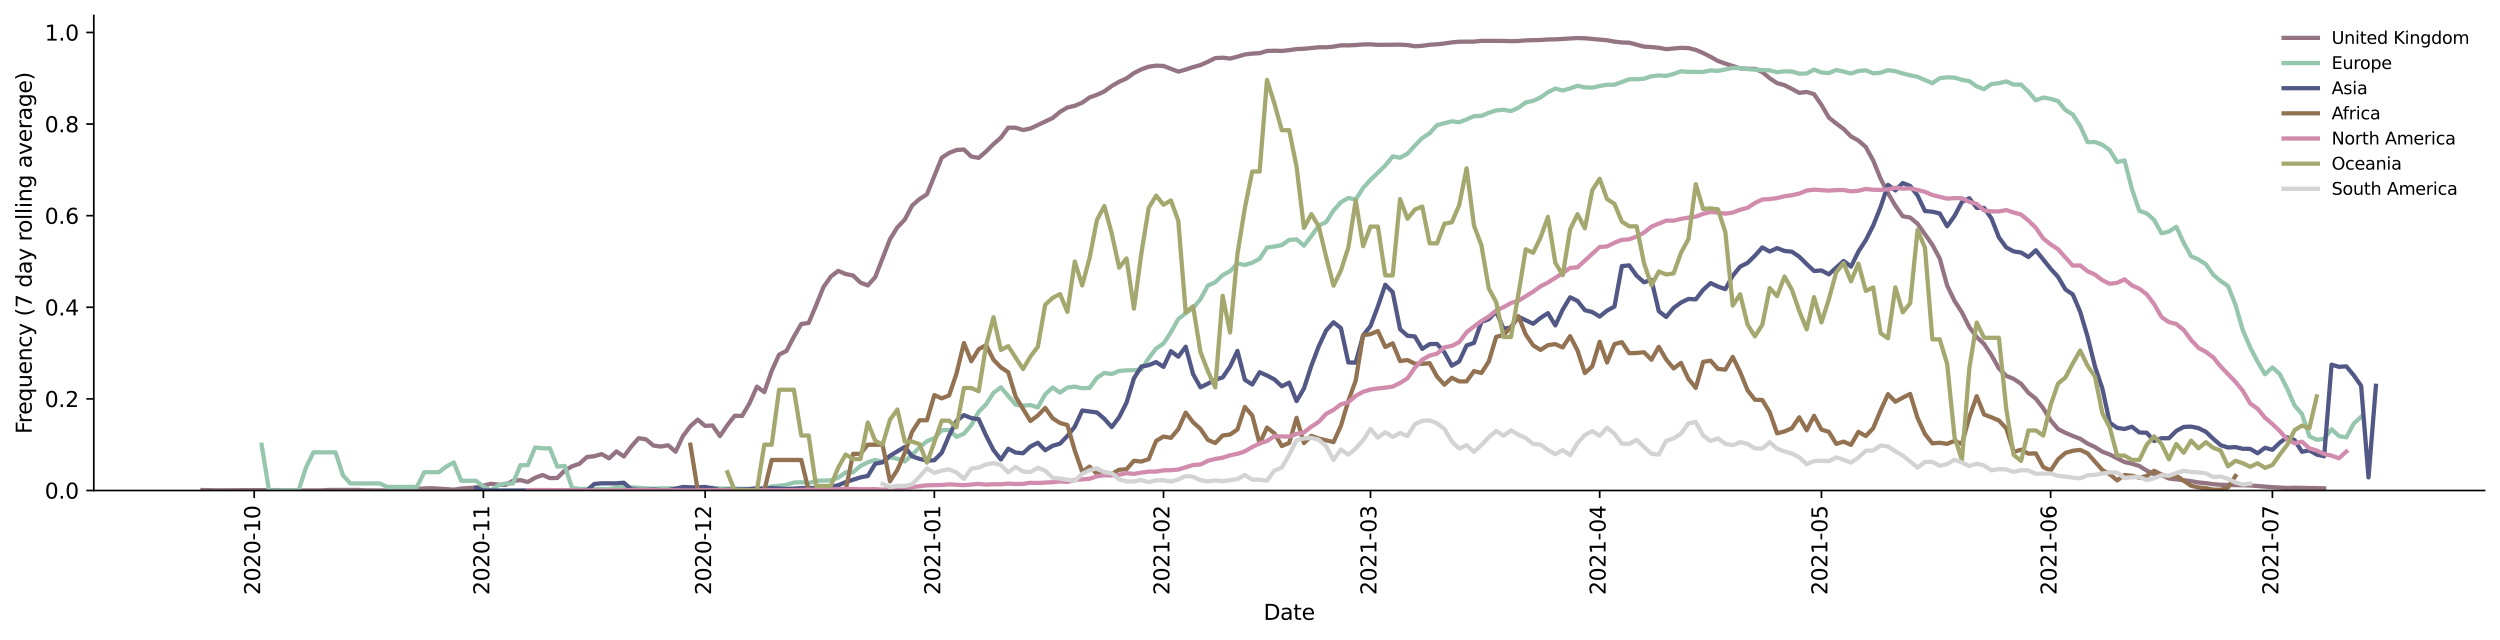 <?xml version="1.0" encoding="utf-8" standalone="no"?>
<!DOCTYPE svg PUBLIC "-//W3C//DTD SVG 1.1//EN"
  "http://www.w3.org/Graphics/SVG/1.1/DTD/svg11.dtd">
<svg height="298.621pt" version="1.1" viewBox="0 0 1166.981 298.621" width="1166.981pt" xmlns="http://www.w3.org/2000/svg" xmlns:xlink="http://www.w3.org/1999/xlink">
 <defs>
  <style type="text/css">*{stroke-linecap:butt;stroke-linejoin:round;}</style>
 </defs>
 <g id="figure_1">
  <g id="patch_1">
   <path d="M 0 298.621 
L 1166.981 298.621 
L 1166.981 0 
L 0 0 
z
" style="fill:#ffffff;"/>
  </g>
  <g id="axes_1">
   <g id="patch_2">
    <path d="M 43.781 228.96 
L 1159.781 228.96 
L 1159.781 7.2 
L 43.781 7.2 
z
" style="fill:#ffffff;"/>
   </g>
   <g id="matplotlib.axis_1">
    <g id="xtick_1">
     <g id="line2d_1">
      <defs>
       <path d="M 0 0 
L 0 3.5 
" id="m77f2ec1c23" style="stroke:#000000;stroke-width:0.8;"/>
      </defs>
      <g>
       <use style="stroke:#000000;stroke-width:0.8;" x="118.664" xlink:href="#m77f2ec1c23" y="228.96"/>
      </g>
     </g>
     <g id="text_1">
      <!-- 2020-10 -->
      <g transform="translate(121.424 277.743)rotate(-90)scale(0.1 -0.1)">
       <defs>
        <path d="M 1228 531 
L 3431 531 
L 3431 0 
L 469 0 
L 469 531 
Q 828 903 1448 1529 
Q 2069 2156 2228 2338 
Q 2531 2678 2651 2914 
Q 2772 3150 2772 3378 
Q 2772 3750 2511 3984 
Q 2250 4219 1831 4219 
Q 1534 4219 1204 4116 
Q 875 4013 500 3803 
L 500 4441 
Q 881 4594 1212 4672 
Q 1544 4750 1819 4750 
Q 2544 4750 2975 4387 
Q 3406 4025 3406 3419 
Q 3406 3131 3298 2873 
Q 3191 2616 2906 2266 
Q 2828 2175 2409 1742 
Q 1991 1309 1228 531 
z
" id="DejaVuSans-32" transform="scale(0.016)"/>
        <path d="M 2034 4250 
Q 1547 4250 1301 3770 
Q 1056 3291 1056 2328 
Q 1056 1369 1301 889 
Q 1547 409 2034 409 
Q 2525 409 2770 889 
Q 3016 1369 3016 2328 
Q 3016 3291 2770 3770 
Q 2525 4250 2034 4250 
z
M 2034 4750 
Q 2819 4750 3233 4129 
Q 3647 3509 3647 2328 
Q 3647 1150 3233 529 
Q 2819 -91 2034 -91 
Q 1250 -91 836 529 
Q 422 1150 422 2328 
Q 422 3509 836 4129 
Q 1250 4750 2034 4750 
z
" id="DejaVuSans-30" transform="scale(0.016)"/>
        <path d="M 313 2009 
L 1997 2009 
L 1997 1497 
L 313 1497 
L 313 2009 
z
" id="DejaVuSans-2d" transform="scale(0.016)"/>
        <path d="M 794 531 
L 1825 531 
L 1825 4091 
L 703 3866 
L 703 4441 
L 1819 4666 
L 2450 4666 
L 2450 531 
L 3481 531 
L 3481 0 
L 794 0 
L 794 531 
z
" id="DejaVuSans-31" transform="scale(0.016)"/>
       </defs>
       <use xlink:href="#DejaVuSans-32"/>
       <use x="63.623" xlink:href="#DejaVuSans-30"/>
       <use x="127.246" xlink:href="#DejaVuSans-32"/>
       <use x="190.869" xlink:href="#DejaVuSans-30"/>
       <use x="254.492" xlink:href="#DejaVuSans-2d"/>
       <use x="290.576" xlink:href="#DejaVuSans-31"/>
       <use x="354.199" xlink:href="#DejaVuSans-30"/>
      </g>
     </g>
    </g>
    <g id="xtick_2">
     <g id="line2d_2">
      <g>
       <use style="stroke:#000000;stroke-width:0.8;" x="225.64" xlink:href="#m77f2ec1c23" y="228.96"/>
      </g>
     </g>
     <g id="text_2">
      <!-- 2020-11 -->
      <g transform="translate(228.4 277.743)rotate(-90)scale(0.1 -0.1)">
       <use xlink:href="#DejaVuSans-32"/>
       <use x="63.623" xlink:href="#DejaVuSans-30"/>
       <use x="127.246" xlink:href="#DejaVuSans-32"/>
       <use x="190.869" xlink:href="#DejaVuSans-30"/>
       <use x="254.492" xlink:href="#DejaVuSans-2d"/>
       <use x="290.576" xlink:href="#DejaVuSans-31"/>
       <use x="354.199" xlink:href="#DejaVuSans-31"/>
      </g>
     </g>
    </g>
    <g id="xtick_3">
     <g id="line2d_3">
      <g>
       <use style="stroke:#000000;stroke-width:0.8;" x="329.165" xlink:href="#m77f2ec1c23" y="228.96"/>
      </g>
     </g>
     <g id="text_3">
      <!-- 2020-12 -->
      <g transform="translate(331.925 277.743)rotate(-90)scale(0.1 -0.1)">
       <use xlink:href="#DejaVuSans-32"/>
       <use x="63.623" xlink:href="#DejaVuSans-30"/>
       <use x="127.246" xlink:href="#DejaVuSans-32"/>
       <use x="190.869" xlink:href="#DejaVuSans-30"/>
       <use x="254.492" xlink:href="#DejaVuSans-2d"/>
       <use x="290.576" xlink:href="#DejaVuSans-31"/>
       <use x="354.199" xlink:href="#DejaVuSans-32"/>
      </g>
     </g>
    </g>
    <g id="xtick_4">
     <g id="line2d_4">
      <g>
       <use style="stroke:#000000;stroke-width:0.8;" x="436.141" xlink:href="#m77f2ec1c23" y="228.96"/>
      </g>
     </g>
     <g id="text_4">
      <!-- 2021-01 -->
      <g transform="translate(438.901 277.743)rotate(-90)scale(0.1 -0.1)">
       <use xlink:href="#DejaVuSans-32"/>
       <use x="63.623" xlink:href="#DejaVuSans-30"/>
       <use x="127.246" xlink:href="#DejaVuSans-32"/>
       <use x="190.869" xlink:href="#DejaVuSans-31"/>
       <use x="254.492" xlink:href="#DejaVuSans-2d"/>
       <use x="290.576" xlink:href="#DejaVuSans-30"/>
       <use x="354.199" xlink:href="#DejaVuSans-31"/>
      </g>
     </g>
    </g>
    <g id="xtick_5">
     <g id="line2d_5">
      <g>
       <use style="stroke:#000000;stroke-width:0.8;" x="543.117" xlink:href="#m77f2ec1c23" y="228.96"/>
      </g>
     </g>
     <g id="text_5">
      <!-- 2021-02 -->
      <g transform="translate(545.876 277.743)rotate(-90)scale(0.1 -0.1)">
       <use xlink:href="#DejaVuSans-32"/>
       <use x="63.623" xlink:href="#DejaVuSans-30"/>
       <use x="127.246" xlink:href="#DejaVuSans-32"/>
       <use x="190.869" xlink:href="#DejaVuSans-31"/>
       <use x="254.492" xlink:href="#DejaVuSans-2d"/>
       <use x="290.576" xlink:href="#DejaVuSans-30"/>
       <use x="354.199" xlink:href="#DejaVuSans-32"/>
      </g>
     </g>
    </g>
    <g id="xtick_6">
     <g id="line2d_6">
      <g>
       <use style="stroke:#000000;stroke-width:0.8;" x="639.74" xlink:href="#m77f2ec1c23" y="228.96"/>
      </g>
     </g>
     <g id="text_6">
      <!-- 2021-03 -->
      <g transform="translate(642.5 277.743)rotate(-90)scale(0.1 -0.1)">
       <defs>
        <path d="M 2597 2516 
Q 3050 2419 3304 2112 
Q 3559 1806 3559 1356 
Q 3559 666 3084 287 
Q 2609 -91 1734 -91 
Q 1441 -91 1130 -33 
Q 819 25 488 141 
L 488 750 
Q 750 597 1062 519 
Q 1375 441 1716 441 
Q 2309 441 2620 675 
Q 2931 909 2931 1356 
Q 2931 1769 2642 2001 
Q 2353 2234 1838 2234 
L 1294 2234 
L 1294 2753 
L 1863 2753 
Q 2328 2753 2575 2939 
Q 2822 3125 2822 3475 
Q 2822 3834 2567 4026 
Q 2313 4219 1838 4219 
Q 1578 4219 1281 4162 
Q 984 4106 628 3988 
L 628 4550 
Q 988 4650 1302 4700 
Q 1616 4750 1894 4750 
Q 2613 4750 3031 4423 
Q 3450 4097 3450 3541 
Q 3450 3153 3228 2886 
Q 3006 2619 2597 2516 
z
" id="DejaVuSans-33" transform="scale(0.016)"/>
       </defs>
       <use xlink:href="#DejaVuSans-32"/>
       <use x="63.623" xlink:href="#DejaVuSans-30"/>
       <use x="127.246" xlink:href="#DejaVuSans-32"/>
       <use x="190.869" xlink:href="#DejaVuSans-31"/>
       <use x="254.492" xlink:href="#DejaVuSans-2d"/>
       <use x="290.576" xlink:href="#DejaVuSans-30"/>
       <use x="354.199" xlink:href="#DejaVuSans-33"/>
      </g>
     </g>
    </g>
    <g id="xtick_7">
     <g id="line2d_7">
      <g>
       <use style="stroke:#000000;stroke-width:0.8;" x="746.716" xlink:href="#m77f2ec1c23" y="228.96"/>
      </g>
     </g>
     <g id="text_7">
      <!-- 2021-04 -->
      <g transform="translate(749.476 277.743)rotate(-90)scale(0.1 -0.1)">
       <defs>
        <path d="M 2419 4116 
L 825 1625 
L 2419 1625 
L 2419 4116 
z
M 2253 4666 
L 3047 4666 
L 3047 1625 
L 3713 1625 
L 3713 1100 
L 3047 1100 
L 3047 0 
L 2419 0 
L 2419 1100 
L 313 1100 
L 313 1709 
L 2253 4666 
z
" id="DejaVuSans-34" transform="scale(0.016)"/>
       </defs>
       <use xlink:href="#DejaVuSans-32"/>
       <use x="63.623" xlink:href="#DejaVuSans-30"/>
       <use x="127.246" xlink:href="#DejaVuSans-32"/>
       <use x="190.869" xlink:href="#DejaVuSans-31"/>
       <use x="254.492" xlink:href="#DejaVuSans-2d"/>
       <use x="290.576" xlink:href="#DejaVuSans-30"/>
       <use x="354.199" xlink:href="#DejaVuSans-34"/>
      </g>
     </g>
    </g>
    <g id="xtick_8">
     <g id="line2d_8">
      <g>
       <use style="stroke:#000000;stroke-width:0.8;" x="850.241" xlink:href="#m77f2ec1c23" y="228.96"/>
      </g>
     </g>
     <g id="text_8">
      <!-- 2021-05 -->
      <g transform="translate(853.001 277.743)rotate(-90)scale(0.1 -0.1)">
       <defs>
        <path d="M 691 4666 
L 3169 4666 
L 3169 4134 
L 1269 4134 
L 1269 2991 
Q 1406 3038 1543 3061 
Q 1681 3084 1819 3084 
Q 2600 3084 3056 2656 
Q 3513 2228 3513 1497 
Q 3513 744 3044 326 
Q 2575 -91 1722 -91 
Q 1428 -91 1123 -41 
Q 819 9 494 109 
L 494 744 
Q 775 591 1075 516 
Q 1375 441 1709 441 
Q 2250 441 2565 725 
Q 2881 1009 2881 1497 
Q 2881 1984 2565 2268 
Q 2250 2553 1709 2553 
Q 1456 2553 1204 2497 
Q 953 2441 691 2322 
L 691 4666 
z
" id="DejaVuSans-35" transform="scale(0.016)"/>
       </defs>
       <use xlink:href="#DejaVuSans-32"/>
       <use x="63.623" xlink:href="#DejaVuSans-30"/>
       <use x="127.246" xlink:href="#DejaVuSans-32"/>
       <use x="190.869" xlink:href="#DejaVuSans-31"/>
       <use x="254.492" xlink:href="#DejaVuSans-2d"/>
       <use x="290.576" xlink:href="#DejaVuSans-30"/>
       <use x="354.199" xlink:href="#DejaVuSans-35"/>
      </g>
     </g>
    </g>
    <g id="xtick_9">
     <g id="line2d_9">
      <g>
       <use style="stroke:#000000;stroke-width:0.8;" x="957.217" xlink:href="#m77f2ec1c23" y="228.96"/>
      </g>
     </g>
     <g id="text_9">
      <!-- 2021-06 -->
      <g transform="translate(959.977 277.743)rotate(-90)scale(0.1 -0.1)">
       <defs>
        <path d="M 2113 2584 
Q 1688 2584 1439 2293 
Q 1191 2003 1191 1497 
Q 1191 994 1439 701 
Q 1688 409 2113 409 
Q 2538 409 2786 701 
Q 3034 994 3034 1497 
Q 3034 2003 2786 2293 
Q 2538 2584 2113 2584 
z
M 3366 4563 
L 3366 3988 
Q 3128 4100 2886 4159 
Q 2644 4219 2406 4219 
Q 1781 4219 1451 3797 
Q 1122 3375 1075 2522 
Q 1259 2794 1537 2939 
Q 1816 3084 2150 3084 
Q 2853 3084 3261 2657 
Q 3669 2231 3669 1497 
Q 3669 778 3244 343 
Q 2819 -91 2113 -91 
Q 1303 -91 875 529 
Q 447 1150 447 2328 
Q 447 3434 972 4092 
Q 1497 4750 2381 4750 
Q 2619 4750 2861 4703 
Q 3103 4656 3366 4563 
z
" id="DejaVuSans-36" transform="scale(0.016)"/>
       </defs>
       <use xlink:href="#DejaVuSans-32"/>
       <use x="63.623" xlink:href="#DejaVuSans-30"/>
       <use x="127.246" xlink:href="#DejaVuSans-32"/>
       <use x="190.869" xlink:href="#DejaVuSans-31"/>
       <use x="254.492" xlink:href="#DejaVuSans-2d"/>
       <use x="290.576" xlink:href="#DejaVuSans-30"/>
       <use x="354.199" xlink:href="#DejaVuSans-36"/>
      </g>
     </g>
    </g>
    <g id="xtick_10">
     <g id="line2d_10">
      <g>
       <use style="stroke:#000000;stroke-width:0.8;" x="1060.742" xlink:href="#m77f2ec1c23" y="228.96"/>
      </g>
     </g>
     <g id="text_10">
      <!-- 2021-07 -->
      <g transform="translate(1063.502 277.743)rotate(-90)scale(0.1 -0.1)">
       <defs>
        <path d="M 525 4666 
L 3525 4666 
L 3525 4397 
L 1831 0 
L 1172 0 
L 2766 4134 
L 525 4134 
L 525 4666 
z
" id="DejaVuSans-37" transform="scale(0.016)"/>
       </defs>
       <use xlink:href="#DejaVuSans-32"/>
       <use x="63.623" xlink:href="#DejaVuSans-30"/>
       <use x="127.246" xlink:href="#DejaVuSans-32"/>
       <use x="190.869" xlink:href="#DejaVuSans-31"/>
       <use x="254.492" xlink:href="#DejaVuSans-2d"/>
       <use x="290.576" xlink:href="#DejaVuSans-30"/>
       <use x="354.199" xlink:href="#DejaVuSans-37"/>
      </g>
     </g>
    </g>
    <g id="text_11">
     <!-- Date -->
     <g transform="translate(589.83 289.341)scale(0.1 -0.1)">
      <defs>
       <path d="M 1259 4147 
L 1259 519 
L 2022 519 
Q 2988 519 3436 956 
Q 3884 1394 3884 2338 
Q 3884 3275 3436 3711 
Q 2988 4147 2022 4147 
L 1259 4147 
z
M 628 4666 
L 1925 4666 
Q 3281 4666 3915 4102 
Q 4550 3538 4550 2338 
Q 4550 1131 3912 565 
Q 3275 0 1925 0 
L 628 0 
L 628 4666 
z
" id="DejaVuSans-44" transform="scale(0.016)"/>
       <path d="M 2194 1759 
Q 1497 1759 1228 1600 
Q 959 1441 959 1056 
Q 959 750 1161 570 
Q 1363 391 1709 391 
Q 2188 391 2477 730 
Q 2766 1069 2766 1631 
L 2766 1759 
L 2194 1759 
z
M 3341 1997 
L 3341 0 
L 2766 0 
L 2766 531 
Q 2569 213 2275 61 
Q 1981 -91 1556 -91 
Q 1019 -91 701 211 
Q 384 513 384 1019 
Q 384 1609 779 1909 
Q 1175 2209 1959 2209 
L 2766 2209 
L 2766 2266 
Q 2766 2663 2505 2880 
Q 2244 3097 1772 3097 
Q 1472 3097 1187 3025 
Q 903 2953 641 2809 
L 641 3341 
Q 956 3463 1253 3523 
Q 1550 3584 1831 3584 
Q 2591 3584 2966 3190 
Q 3341 2797 3341 1997 
z
" id="DejaVuSans-61" transform="scale(0.016)"/>
       <path d="M 1172 4494 
L 1172 3500 
L 2356 3500 
L 2356 3053 
L 1172 3053 
L 1172 1153 
Q 1172 725 1289 603 
Q 1406 481 1766 481 
L 2356 481 
L 2356 0 
L 1766 0 
Q 1100 0 847 248 
Q 594 497 594 1153 
L 594 3053 
L 172 3053 
L 172 3500 
L 594 3500 
L 594 4494 
L 1172 4494 
z
" id="DejaVuSans-74" transform="scale(0.016)"/>
       <path d="M 3597 1894 
L 3597 1613 
L 953 1613 
Q 991 1019 1311 708 
Q 1631 397 2203 397 
Q 2534 397 2845 478 
Q 3156 559 3463 722 
L 3463 178 
Q 3153 47 2828 -22 
Q 2503 -91 2169 -91 
Q 1331 -91 842 396 
Q 353 884 353 1716 
Q 353 2575 817 3079 
Q 1281 3584 2069 3584 
Q 2775 3584 3186 3129 
Q 3597 2675 3597 1894 
z
M 3022 2063 
Q 3016 2534 2758 2815 
Q 2500 3097 2075 3097 
Q 1594 3097 1305 2825 
Q 1016 2553 972 2059 
L 3022 2063 
z
" id="DejaVuSans-65" transform="scale(0.016)"/>
      </defs>
      <use xlink:href="#DejaVuSans-44"/>
      <use x="77.002" xlink:href="#DejaVuSans-61"/>
      <use x="138.281" xlink:href="#DejaVuSans-74"/>
      <use x="177.49" xlink:href="#DejaVuSans-65"/>
     </g>
    </g>
   </g>
   <g id="matplotlib.axis_2">
    <g id="ytick_1">
     <g id="line2d_11">
      <defs>
       <path d="M 0 0 
L -3.5 0 
" id="me1b8f5c815" style="stroke:#000000;stroke-width:0.8;"/>
      </defs>
      <g>
       <use style="stroke:#000000;stroke-width:0.8;" x="43.781" xlink:href="#me1b8f5c815" y="228.96"/>
      </g>
     </g>
     <g id="text_12">
      <!-- 0.0 -->
      <g transform="translate(20.878 232.759)scale(0.1 -0.1)">
       <defs>
        <path d="M 684 794 
L 1344 794 
L 1344 0 
L 684 0 
L 684 794 
z
" id="DejaVuSans-2e" transform="scale(0.016)"/>
       </defs>
       <use xlink:href="#DejaVuSans-30"/>
       <use x="63.623" xlink:href="#DejaVuSans-2e"/>
       <use x="95.41" xlink:href="#DejaVuSans-30"/>
      </g>
     </g>
    </g>
    <g id="ytick_2">
     <g id="line2d_12">
      <g>
       <use style="stroke:#000000;stroke-width:0.8;" x="43.781" xlink:href="#me1b8f5c815" y="186.199"/>
      </g>
     </g>
     <g id="text_13">
      <!-- 0.2 -->
      <g transform="translate(20.878 189.999)scale(0.1 -0.1)">
       <use xlink:href="#DejaVuSans-30"/>
       <use x="63.623" xlink:href="#DejaVuSans-2e"/>
       <use x="95.41" xlink:href="#DejaVuSans-32"/>
      </g>
     </g>
    </g>
    <g id="ytick_3">
     <g id="line2d_13">
      <g>
       <use style="stroke:#000000;stroke-width:0.8;" x="43.781" xlink:href="#me1b8f5c815" y="143.439"/>
      </g>
     </g>
     <g id="text_14">
      <!-- 0.4 -->
      <g transform="translate(20.878 147.238)scale(0.1 -0.1)">
       <use xlink:href="#DejaVuSans-30"/>
       <use x="63.623" xlink:href="#DejaVuSans-2e"/>
       <use x="95.41" xlink:href="#DejaVuSans-34"/>
      </g>
     </g>
    </g>
    <g id="ytick_4">
     <g id="line2d_14">
      <g>
       <use style="stroke:#000000;stroke-width:0.8;" x="43.781" xlink:href="#me1b8f5c815" y="100.678"/>
      </g>
     </g>
     <g id="text_15">
      <!-- 0.6 -->
      <g transform="translate(20.878 104.478)scale(0.1 -0.1)">
       <use xlink:href="#DejaVuSans-30"/>
       <use x="63.623" xlink:href="#DejaVuSans-2e"/>
       <use x="95.41" xlink:href="#DejaVuSans-36"/>
      </g>
     </g>
    </g>
    <g id="ytick_5">
     <g id="line2d_15">
      <g>
       <use style="stroke:#000000;stroke-width:0.8;" x="43.781" xlink:href="#me1b8f5c815" y="57.918"/>
      </g>
     </g>
     <g id="text_16">
      <!-- 0.8 -->
      <g transform="translate(20.878 61.717)scale(0.1 -0.1)">
       <defs>
        <path d="M 2034 2216 
Q 1584 2216 1326 1975 
Q 1069 1734 1069 1313 
Q 1069 891 1326 650 
Q 1584 409 2034 409 
Q 2484 409 2743 651 
Q 3003 894 3003 1313 
Q 3003 1734 2745 1975 
Q 2488 2216 2034 2216 
z
M 1403 2484 
Q 997 2584 770 2862 
Q 544 3141 544 3541 
Q 544 4100 942 4425 
Q 1341 4750 2034 4750 
Q 2731 4750 3128 4425 
Q 3525 4100 3525 3541 
Q 3525 3141 3298 2862 
Q 3072 2584 2669 2484 
Q 3125 2378 3379 2068 
Q 3634 1759 3634 1313 
Q 3634 634 3220 271 
Q 2806 -91 2034 -91 
Q 1263 -91 848 271 
Q 434 634 434 1313 
Q 434 1759 690 2068 
Q 947 2378 1403 2484 
z
M 1172 3481 
Q 1172 3119 1398 2916 
Q 1625 2713 2034 2713 
Q 2441 2713 2670 2916 
Q 2900 3119 2900 3481 
Q 2900 3844 2670 4047 
Q 2441 4250 2034 4250 
Q 1625 4250 1398 4047 
Q 1172 3844 1172 3481 
z
" id="DejaVuSans-38" transform="scale(0.016)"/>
       </defs>
       <use xlink:href="#DejaVuSans-30"/>
       <use x="63.623" xlink:href="#DejaVuSans-2e"/>
       <use x="95.41" xlink:href="#DejaVuSans-38"/>
      </g>
     </g>
    </g>
    <g id="ytick_6">
     <g id="line2d_16">
      <g>
       <use style="stroke:#000000;stroke-width:0.8;" x="43.781" xlink:href="#me1b8f5c815" y="15.157"/>
      </g>
     </g>
     <g id="text_17">
      <!-- 1.0 -->
      <g transform="translate(20.878 18.957)scale(0.1 -0.1)">
       <use xlink:href="#DejaVuSans-31"/>
       <use x="63.623" xlink:href="#DejaVuSans-2e"/>
       <use x="95.41" xlink:href="#DejaVuSans-30"/>
      </g>
     </g>
    </g>
    <g id="text_18">
     <!-- Frequency (7 day rolling average) -->
     <g transform="translate(14.798 202.529)rotate(-90)scale(0.1 -0.1)">
      <defs>
       <path d="M 628 4666 
L 3309 4666 
L 3309 4134 
L 1259 4134 
L 1259 2759 
L 3109 2759 
L 3109 2228 
L 1259 2228 
L 1259 0 
L 628 0 
L 628 4666 
z
" id="DejaVuSans-46" transform="scale(0.016)"/>
       <path d="M 2631 2963 
Q 2534 3019 2420 3045 
Q 2306 3072 2169 3072 
Q 1681 3072 1420 2755 
Q 1159 2438 1159 1844 
L 1159 0 
L 581 0 
L 581 3500 
L 1159 3500 
L 1159 2956 
Q 1341 3275 1631 3429 
Q 1922 3584 2338 3584 
Q 2397 3584 2469 3576 
Q 2541 3569 2628 3553 
L 2631 2963 
z
" id="DejaVuSans-72" transform="scale(0.016)"/>
       <path d="M 947 1747 
Q 947 1113 1208 752 
Q 1469 391 1925 391 
Q 2381 391 2643 752 
Q 2906 1113 2906 1747 
Q 2906 2381 2643 2742 
Q 2381 3103 1925 3103 
Q 1469 3103 1208 2742 
Q 947 2381 947 1747 
z
M 2906 525 
Q 2725 213 2448 61 
Q 2172 -91 1784 -91 
Q 1150 -91 751 415 
Q 353 922 353 1747 
Q 353 2572 751 3078 
Q 1150 3584 1784 3584 
Q 2172 3584 2448 3432 
Q 2725 3281 2906 2969 
L 2906 3500 
L 3481 3500 
L 3481 -1331 
L 2906 -1331 
L 2906 525 
z
" id="DejaVuSans-71" transform="scale(0.016)"/>
       <path d="M 544 1381 
L 544 3500 
L 1119 3500 
L 1119 1403 
Q 1119 906 1312 657 
Q 1506 409 1894 409 
Q 2359 409 2629 706 
Q 2900 1003 2900 1516 
L 2900 3500 
L 3475 3500 
L 3475 0 
L 2900 0 
L 2900 538 
Q 2691 219 2414 64 
Q 2138 -91 1772 -91 
Q 1169 -91 856 284 
Q 544 659 544 1381 
z
M 1991 3584 
L 1991 3584 
z
" id="DejaVuSans-75" transform="scale(0.016)"/>
       <path d="M 3513 2113 
L 3513 0 
L 2938 0 
L 2938 2094 
Q 2938 2591 2744 2837 
Q 2550 3084 2163 3084 
Q 1697 3084 1428 2787 
Q 1159 2491 1159 1978 
L 1159 0 
L 581 0 
L 581 3500 
L 1159 3500 
L 1159 2956 
Q 1366 3272 1645 3428 
Q 1925 3584 2291 3584 
Q 2894 3584 3203 3211 
Q 3513 2838 3513 2113 
z
" id="DejaVuSans-6e" transform="scale(0.016)"/>
       <path d="M 3122 3366 
L 3122 2828 
Q 2878 2963 2633 3030 
Q 2388 3097 2138 3097 
Q 1578 3097 1268 2742 
Q 959 2388 959 1747 
Q 959 1106 1268 751 
Q 1578 397 2138 397 
Q 2388 397 2633 464 
Q 2878 531 3122 666 
L 3122 134 
Q 2881 22 2623 -34 
Q 2366 -91 2075 -91 
Q 1284 -91 818 406 
Q 353 903 353 1747 
Q 353 2603 823 3093 
Q 1294 3584 2113 3584 
Q 2378 3584 2631 3529 
Q 2884 3475 3122 3366 
z
" id="DejaVuSans-63" transform="scale(0.016)"/>
       <path d="M 2059 -325 
Q 1816 -950 1584 -1140 
Q 1353 -1331 966 -1331 
L 506 -1331 
L 506 -850 
L 844 -850 
Q 1081 -850 1212 -737 
Q 1344 -625 1503 -206 
L 1606 56 
L 191 3500 
L 800 3500 
L 1894 763 
L 2988 3500 
L 3597 3500 
L 2059 -325 
z
" id="DejaVuSans-79" transform="scale(0.016)"/>
       <path id="DejaVuSans-20" transform="scale(0.016)"/>
       <path d="M 1984 4856 
Q 1566 4138 1362 3434 
Q 1159 2731 1159 2009 
Q 1159 1288 1364 580 
Q 1569 -128 1984 -844 
L 1484 -844 
Q 1016 -109 783 600 
Q 550 1309 550 2009 
Q 550 2706 781 3412 
Q 1013 4119 1484 4856 
L 1984 4856 
z
" id="DejaVuSans-28" transform="scale(0.016)"/>
       <path d="M 2906 2969 
L 2906 4863 
L 3481 4863 
L 3481 0 
L 2906 0 
L 2906 525 
Q 2725 213 2448 61 
Q 2172 -91 1784 -91 
Q 1150 -91 751 415 
Q 353 922 353 1747 
Q 353 2572 751 3078 
Q 1150 3584 1784 3584 
Q 2172 3584 2448 3432 
Q 2725 3281 2906 2969 
z
M 947 1747 
Q 947 1113 1208 752 
Q 1469 391 1925 391 
Q 2381 391 2643 752 
Q 2906 1113 2906 1747 
Q 2906 2381 2643 2742 
Q 2381 3103 1925 3103 
Q 1469 3103 1208 2742 
Q 947 2381 947 1747 
z
" id="DejaVuSans-64" transform="scale(0.016)"/>
       <path d="M 1959 3097 
Q 1497 3097 1228 2736 
Q 959 2375 959 1747 
Q 959 1119 1226 758 
Q 1494 397 1959 397 
Q 2419 397 2687 759 
Q 2956 1122 2956 1747 
Q 2956 2369 2687 2733 
Q 2419 3097 1959 3097 
z
M 1959 3584 
Q 2709 3584 3137 3096 
Q 3566 2609 3566 1747 
Q 3566 888 3137 398 
Q 2709 -91 1959 -91 
Q 1206 -91 779 398 
Q 353 888 353 1747 
Q 353 2609 779 3096 
Q 1206 3584 1959 3584 
z
" id="DejaVuSans-6f" transform="scale(0.016)"/>
       <path d="M 603 4863 
L 1178 4863 
L 1178 0 
L 603 0 
L 603 4863 
z
" id="DejaVuSans-6c" transform="scale(0.016)"/>
       <path d="M 603 3500 
L 1178 3500 
L 1178 0 
L 603 0 
L 603 3500 
z
M 603 4863 
L 1178 4863 
L 1178 4134 
L 603 4134 
L 603 4863 
z
" id="DejaVuSans-69" transform="scale(0.016)"/>
       <path d="M 2906 1791 
Q 2906 2416 2648 2759 
Q 2391 3103 1925 3103 
Q 1463 3103 1205 2759 
Q 947 2416 947 1791 
Q 947 1169 1205 825 
Q 1463 481 1925 481 
Q 2391 481 2648 825 
Q 2906 1169 2906 1791 
z
M 3481 434 
Q 3481 -459 3084 -895 
Q 2688 -1331 1869 -1331 
Q 1566 -1331 1297 -1286 
Q 1028 -1241 775 -1147 
L 775 -588 
Q 1028 -725 1275 -790 
Q 1522 -856 1778 -856 
Q 2344 -856 2625 -561 
Q 2906 -266 2906 331 
L 2906 616 
Q 2728 306 2450 153 
Q 2172 0 1784 0 
Q 1141 0 747 490 
Q 353 981 353 1791 
Q 353 2603 747 3093 
Q 1141 3584 1784 3584 
Q 2172 3584 2450 3431 
Q 2728 3278 2906 2969 
L 2906 3500 
L 3481 3500 
L 3481 434 
z
" id="DejaVuSans-67" transform="scale(0.016)"/>
       <path d="M 191 3500 
L 800 3500 
L 1894 563 
L 2988 3500 
L 3597 3500 
L 2284 0 
L 1503 0 
L 191 3500 
z
" id="DejaVuSans-76" transform="scale(0.016)"/>
       <path d="M 513 4856 
L 1013 4856 
Q 1481 4119 1714 3412 
Q 1947 2706 1947 2009 
Q 1947 1309 1714 600 
Q 1481 -109 1013 -844 
L 513 -844 
Q 928 -128 1133 580 
Q 1338 1288 1338 2009 
Q 1338 2731 1133 3434 
Q 928 4138 513 4856 
z
" id="DejaVuSans-29" transform="scale(0.016)"/>
      </defs>
      <use xlink:href="#DejaVuSans-46"/>
      <use x="50.27" xlink:href="#DejaVuSans-72"/>
      <use x="89.133" xlink:href="#DejaVuSans-65"/>
      <use x="150.656" xlink:href="#DejaVuSans-71"/>
      <use x="214.133" xlink:href="#DejaVuSans-75"/>
      <use x="277.512" xlink:href="#DejaVuSans-65"/>
      <use x="339.035" xlink:href="#DejaVuSans-6e"/>
      <use x="402.414" xlink:href="#DejaVuSans-63"/>
      <use x="457.395" xlink:href="#DejaVuSans-79"/>
      <use x="516.574" xlink:href="#DejaVuSans-20"/>
      <use x="548.361" xlink:href="#DejaVuSans-28"/>
      <use x="587.375" xlink:href="#DejaVuSans-37"/>
      <use x="650.998" xlink:href="#DejaVuSans-20"/>
      <use x="682.785" xlink:href="#DejaVuSans-64"/>
      <use x="746.262" xlink:href="#DejaVuSans-61"/>
      <use x="807.541" xlink:href="#DejaVuSans-79"/>
      <use x="866.721" xlink:href="#DejaVuSans-20"/>
      <use x="898.508" xlink:href="#DejaVuSans-72"/>
      <use x="937.371" xlink:href="#DejaVuSans-6f"/>
      <use x="998.553" xlink:href="#DejaVuSans-6c"/>
      <use x="1026.336" xlink:href="#DejaVuSans-6c"/>
      <use x="1054.119" xlink:href="#DejaVuSans-69"/>
      <use x="1081.902" xlink:href="#DejaVuSans-6e"/>
      <use x="1145.281" xlink:href="#DejaVuSans-67"/>
      <use x="1208.758" xlink:href="#DejaVuSans-20"/>
      <use x="1240.545" xlink:href="#DejaVuSans-61"/>
      <use x="1301.824" xlink:href="#DejaVuSans-76"/>
      <use x="1361.004" xlink:href="#DejaVuSans-65"/>
      <use x="1422.527" xlink:href="#DejaVuSans-72"/>
      <use x="1463.641" xlink:href="#DejaVuSans-61"/>
      <use x="1524.92" xlink:href="#DejaVuSans-67"/>
      <use x="1588.396" xlink:href="#DejaVuSans-65"/>
      <use x="1649.92" xlink:href="#DejaVuSans-29"/>
     </g>
    </g>
   </g>
   <g id="line2d_17">
    <path clip-path="url(#p874e36db5a)" d="M 94.509 228.745 
L 101.41 228.882 
L 115.214 228.796 
L 129.017 228.766 
L 132.468 228.931 
L 142.82 228.911 
L 149.722 228.911 
L 153.173 228.717 
L 166.976 228.69 
L 170.427 228.884 
L 184.23 228.96 
L 187.681 228.695 
L 191.132 228.547 
L 198.034 227.996 
L 201.484 227.885 
L 211.837 228.565 
L 215.288 228.056 
L 222.189 227.595 
L 229.091 225.807 
L 232.542 226.226 
L 235.993 226.392 
L 239.444 224.404 
L 242.894 224.131 
L 246.345 224.976 
L 249.796 223.027 
L 253.247 221.726 
L 256.698 223.173 
L 260.149 223.103 
L 263.599 219.633 
L 267.05 217.656 
L 270.501 216.46 
L 273.952 213.335 
L 277.403 212.981 
L 280.854 211.964 
L 284.304 213.946 
L 287.755 210.716 
L 291.206 213.08 
L 294.657 208.468 
L 298.108 204.535 
L 301.559 205.081 
L 305.009 207.984 
L 308.46 208.449 
L 311.911 207.85 
L 315.362 210.842 
L 318.813 203.512 
L 322.264 198.931 
L 325.714 195.903 
L 329.165 198.809 
L 332.616 198.616 
L 336.067 203.57 
L 339.518 198.442 
L 342.969 194.082 
L 346.419 194.161 
L 349.87 188.259 
L 353.321 180.479 
L 356.772 183.043 
L 360.223 173.124 
L 363.674 165.553 
L 367.124 163.796 
L 370.575 157.18 
L 374.026 151.243 
L 377.477 150.743 
L 380.928 142.558 
L 384.379 134.047 
L 387.829 129.099 
L 391.28 126.44 
L 394.731 127.905 
L 398.182 128.593 
L 401.633 131.903 
L 405.084 133.239 
L 408.534 129.378 
L 415.436 111.662 
L 418.887 106.123 
L 422.338 102.503 
L 425.789 95.937 
L 429.24 92.927 
L 432.69 90.698 
L 439.592 73.627 
L 443.043 71.381 
L 446.494 70.031 
L 449.945 69.798 
L 453.395 73.078 
L 456.846 73.698 
L 460.297 70.706 
L 463.748 67.267 
L 467.199 64.238 
L 470.65 59.581 
L 474.1 59.637 
L 477.551 60.679 
L 481.002 59.987 
L 491.355 55.088 
L 494.805 52.218 
L 498.256 50.194 
L 501.707 49.394 
L 505.158 47.918 
L 508.609 45.486 
L 512.06 44.258 
L 515.51 42.66 
L 518.961 40.144 
L 522.412 38.152 
L 525.863 36.594 
L 529.314 34.121 
L 532.765 32.36 
L 536.215 31.123 
L 539.666 30.641 
L 543.117 30.787 
L 550.019 33.433 
L 553.47 32.474 
L 556.92 31.317 
L 560.371 30.37 
L 563.822 28.845 
L 567.273 27.123 
L 570.724 26.937 
L 574.175 27.326 
L 577.625 26.462 
L 581.076 25.431 
L 584.527 25.012 
L 587.978 24.825 
L 591.429 23.782 
L 594.88 23.674 
L 598.33 23.776 
L 601.781 23.415 
L 605.232 22.901 
L 608.683 22.784 
L 615.585 22.056 
L 619.035 22.063 
L 622.486 21.773 
L 625.937 21.164 
L 629.388 21.175 
L 632.839 21.028 
L 636.29 20.75 
L 639.74 20.69 
L 643.191 20.935 
L 653.544 20.839 
L 656.995 21.044 
L 660.445 21.591 
L 663.896 21.385 
L 667.347 20.883 
L 670.798 20.663 
L 674.249 20.303 
L 677.7 19.776 
L 681.15 19.47 
L 688.052 19.434 
L 691.503 19.06 
L 701.855 19.107 
L 705.306 19.21 
L 708.757 19.145 
L 712.208 18.834 
L 719.11 18.678 
L 722.56 18.42 
L 726.011 18.376 
L 736.364 17.76 
L 739.815 17.861 
L 750.167 18.787 
L 753.618 19.435 
L 757.069 19.82 
L 760.52 19.933 
L 767.421 21.762 
L 770.872 21.969 
L 774.323 22.292 
L 777.774 22.941 
L 784.675 22.334 
L 788.126 22.433 
L 791.577 23.276 
L 795.028 24.762 
L 798.479 26.514 
L 801.93 28.455 
L 805.381 29.698 
L 812.282 31.926 
L 815.733 32.105 
L 819.184 32.134 
L 822.635 33.633 
L 826.086 36.538 
L 829.536 38.793 
L 832.987 39.771 
L 836.438 41.489 
L 839.889 43.352 
L 843.34 42.918 
L 846.791 43.948 
L 850.241 48.968 
L 853.692 54.858 
L 857.143 57.648 
L 860.594 60.211 
L 864.045 63.696 
L 867.496 65.596 
L 870.946 68.633 
L 874.397 74.928 
L 877.848 83.421 
L 881.299 90.125 
L 884.75 96.065 
L 888.201 100.96 
L 891.651 101.538 
L 895.102 104.427 
L 902.004 114.246 
L 905.455 120.666 
L 908.906 133.259 
L 912.356 140.472 
L 915.807 145.805 
L 919.258 152.699 
L 922.709 157.331 
L 926.16 160.563 
L 929.611 165.801 
L 933.061 171.977 
L 936.512 175.444 
L 939.963 176.863 
L 943.414 179.165 
L 946.865 183.371 
L 950.316 186.118 
L 953.766 190.583 
L 957.217 196.185 
L 960.668 200.291 
L 964.119 202.045 
L 967.57 203.513 
L 971.021 204.818 
L 974.471 207.058 
L 977.922 208.668 
L 981.373 210.865 
L 984.824 212.159 
L 991.726 215.682 
L 995.176 216.463 
L 998.627 217.519 
L 1002.078 219.67 
L 1005.529 221.352 
L 1008.98 221.777 
L 1012.431 223.342 
L 1019.332 224.165 
L 1022.783 224.602 
L 1026.234 225.214 
L 1029.685 225.54 
L 1033.136 226.019 
L 1036.586 226.285 
L 1050.39 226.597 
L 1060.742 227.417 
L 1067.644 227.791 
L 1071.095 227.674 
L 1084.898 227.934 
L 1084.898 227.934 
" style="fill:none;stroke:#947383;stroke-linecap:square;stroke-width:2;"/>
   </g>
   <g id="line2d_18">
    <path clip-path="url(#p874e36db5a)" d="M 122.115 207.58 
L 125.566 228.96 
L 139.369 228.96 
L 142.82 218.27 
L 146.271 211.143 
L 156.624 211.143 
L 160.074 221.833 
L 163.525 225.671 
L 177.329 225.671 
L 180.779 227.315 
L 194.583 227.315 
L 198.034 220.408 
L 204.935 220.408 
L 208.386 217.735 
L 211.837 215.876 
L 215.288 224.428 
L 222.189 224.428 
L 225.64 227.101 
L 229.091 228.96 
L 232.542 226.54 
L 235.993 225.701 
L 239.444 225.701 
L 242.894 217.149 
L 246.345 217.149 
L 249.796 208.879 
L 253.247 209.268 
L 256.698 209.268 
L 260.149 217.82 
L 263.599 217.482 
L 267.05 227.772 
L 270.501 228.222 
L 284.304 228.284 
L 287.755 227.694 
L 291.206 227.43 
L 294.657 227.473 
L 305.009 228.188 
L 308.46 227.955 
L 315.362 227.955 
L 318.813 227.732 
L 322.264 227.875 
L 325.714 228.161 
L 329.165 228.032 
L 332.616 227.695 
L 336.067 228.005 
L 339.518 228.082 
L 342.969 228.023 
L 349.87 228.297 
L 353.321 228.171 
L 356.772 228.161 
L 360.223 227.074 
L 363.674 226.802 
L 367.124 226.322 
L 370.575 225.236 
L 374.026 225.11 
L 377.477 225.563 
L 380.928 224.451 
L 387.829 224.221 
L 391.28 222.964 
L 394.731 220.51 
L 398.182 220.461 
L 401.633 217.536 
L 405.084 215.805 
L 408.534 214.676 
L 411.985 215.707 
L 415.436 213.422 
L 418.887 214.16 
L 422.338 215.396 
L 425.789 212.323 
L 429.24 208.763 
L 432.69 205.969 
L 436.141 204.52 
L 439.592 200.849 
L 443.043 200.686 
L 446.494 203.903 
L 449.945 202.475 
L 453.395 198.442 
L 456.846 192.184 
L 460.297 188.791 
L 463.748 183.367 
L 467.199 180.814 
L 474.1 188.896 
L 477.551 189.336 
L 481.002 189.084 
L 484.453 190.167 
L 487.904 184.07 
L 491.355 180.875 
L 494.805 183.277 
L 498.256 180.919 
L 501.707 180.489 
L 505.158 181.238 
L 508.609 181.058 
L 512.06 176.31 
L 515.51 174.081 
L 518.961 174.63 
L 522.412 173.128 
L 525.863 172.876 
L 529.314 172.791 
L 532.765 172.49 
L 536.215 167.171 
L 539.666 162.694 
L 543.117 160.352 
L 546.568 155.108 
L 550.019 148.945 
L 553.47 146.205 
L 556.92 143.833 
L 560.371 139.633 
L 563.822 133.276 
L 567.273 131.756 
L 570.724 128.431 
L 574.175 126.567 
L 577.625 122.97 
L 581.076 123.715 
L 584.527 122.615 
L 587.978 120.805 
L 591.429 115.549 
L 594.88 115.058 
L 598.33 114.402 
L 601.781 111.986 
L 605.232 111.734 
L 608.683 114.679 
L 612.134 110.186 
L 615.585 105.329 
L 619.035 103.636 
L 622.486 98.25 
L 625.937 94.39 
L 629.388 92.415 
L 632.839 93.128 
L 636.29 87.729 
L 639.74 83.958 
L 646.642 77.26 
L 650.093 73.015 
L 653.544 73.628 
L 656.995 71.743 
L 660.445 67.966 
L 663.896 64.467 
L 667.347 62.165 
L 670.798 58.43 
L 677.7 56.629 
L 681.15 57.075 
L 684.601 55.717 
L 688.052 54.214 
L 691.503 54.106 
L 694.954 52.656 
L 698.405 51.541 
L 701.855 51.236 
L 705.306 51.861 
L 708.757 50.312 
L 712.208 47.84 
L 715.659 47.085 
L 719.11 45.494 
L 722.56 43.062 
L 726.011 41.317 
L 729.462 42.249 
L 732.913 41.294 
L 736.364 40.052 
L 739.815 40.802 
L 743.265 40.911 
L 746.716 40.145 
L 750.167 39.565 
L 753.618 39.554 
L 760.52 36.991 
L 763.97 37.017 
L 767.421 36.729 
L 770.872 35.62 
L 774.323 35.2 
L 777.774 35.448 
L 781.225 34.503 
L 784.675 33.283 
L 788.126 33.549 
L 795.028 33.588 
L 798.479 32.854 
L 801.93 33.092 
L 808.831 31.744 
L 812.282 31.791 
L 815.733 32.247 
L 819.184 32.51 
L 826.086 32.849 
L 829.536 33.74 
L 832.987 33.28 
L 836.438 33.39 
L 839.889 34.405 
L 843.34 34.306 
L 846.791 32.503 
L 850.241 33.832 
L 853.692 34.124 
L 857.143 32.682 
L 860.594 33.415 
L 864.045 34.319 
L 867.496 33.122 
L 870.946 32.847 
L 874.397 34.215 
L 877.848 33.936 
L 881.299 32.753 
L 884.75 33.261 
L 888.201 34.282 
L 891.651 35.134 
L 895.102 35.859 
L 902.004 38.833 
L 905.455 36.49 
L 908.906 36.103 
L 912.356 36.228 
L 915.807 37.272 
L 919.258 37.869 
L 922.709 40.329 
L 926.16 41.63 
L 929.611 39.242 
L 933.061 38.827 
L 936.512 37.991 
L 939.963 39.497 
L 943.414 39.456 
L 946.865 42.82 
L 950.316 46.839 
L 953.766 45.528 
L 957.217 46.132 
L 960.668 47.187 
L 964.119 51.338 
L 967.57 53.45 
L 971.021 58.8 
L 974.471 66.344 
L 977.922 66.296 
L 981.373 67.571 
L 984.824 70.098 
L 988.275 75.654 
L 991.726 74.879 
L 995.176 88.276 
L 998.627 98.439 
L 1002.078 99.603 
L 1005.529 102.685 
L 1008.98 108.914 
L 1012.431 108.102 
L 1015.881 105.867 
L 1019.332 113.335 
L 1022.783 119.626 
L 1026.234 121.138 
L 1029.685 123.344 
L 1033.136 128.238 
L 1036.586 131.2 
L 1040.037 133.504 
L 1043.488 142.254 
L 1046.939 154.184 
L 1050.39 162.198 
L 1053.841 168.848 
L 1057.291 174.692 
L 1060.742 171.524 
L 1064.193 174.612 
L 1067.644 181.413 
L 1071.095 189.31 
L 1074.546 193.245 
L 1077.996 203.62 
L 1081.447 205.297 
L 1084.898 204.851 
L 1088.349 200.366 
L 1091.8 203.533 
L 1095.251 204.177 
L 1098.701 197.742 
L 1102.152 194.549 
L 1102.152 194.549 
" style="fill:none;stroke:#96c6ad;stroke-linecap:square;stroke-width:2;"/>
   </g>
   <g id="line2d_19">
    <path clip-path="url(#p874e36db5a)" d="M 222.189 227.804 
L 225.64 228.96 
L 273.952 228.96 
L 277.403 225.906 
L 280.854 225.607 
L 287.755 225.607 
L 291.206 225.334 
L 294.657 228.389 
L 298.108 228.688 
L 301.559 228.688 
L 305.009 228.508 
L 308.46 228.78 
L 311.911 228.78 
L 315.362 228.136 
L 318.813 227.313 
L 322.264 227.493 
L 325.714 227.493 
L 329.165 227.3 
L 332.616 227.945 
L 336.067 228.767 
L 339.518 228.563 
L 346.419 228.483 
L 349.87 228.29 
L 353.321 227.938 
L 356.772 228.142 
L 360.223 227.825 
L 367.124 228.291 
L 374.026 227.832 
L 377.477 227.869 
L 380.928 227.705 
L 384.379 227.086 
L 387.829 227.279 
L 391.28 226.53 
L 394.731 225.049 
L 401.633 222.846 
L 405.084 222.161 
L 408.534 216.501 
L 411.985 215.778 
L 415.436 212.757 
L 422.338 208.619 
L 425.789 213.01 
L 429.24 214.194 
L 432.69 215.027 
L 436.141 214.839 
L 439.592 211.362 
L 443.043 203.278 
L 446.494 196.494 
L 449.945 193.781 
L 453.395 195.155 
L 456.846 195.684 
L 460.297 203.303 
L 463.748 210.083 
L 467.199 214.486 
L 470.65 209.452 
L 474.1 211.254 
L 477.551 211.558 
L 481.002 208.431 
L 484.453 206.673 
L 487.904 210.174 
L 491.355 208.093 
L 494.805 207.089 
L 498.256 203.487 
L 501.707 199.163 
L 505.158 191.62 
L 512.06 192.546 
L 515.51 195.512 
L 518.961 199.362 
L 522.412 194.749 
L 525.863 187.916 
L 529.314 176.604 
L 532.765 171.084 
L 536.215 170.452 
L 539.666 169.022 
L 543.117 171.255 
L 546.568 163.915 
L 550.019 166.513 
L 553.47 161.86 
L 556.92 174.633 
L 560.371 180.788 
L 563.822 179.105 
L 567.273 177.253 
L 570.724 176.175 
L 574.175 171.103 
L 577.625 163.795 
L 581.076 177.274 
L 584.527 179.486 
L 587.978 173.762 
L 591.429 175.281 
L 594.88 177.118 
L 598.33 180.307 
L 601.781 178.619 
L 605.232 187.223 
L 608.683 181.325 
L 612.134 170.711 
L 615.585 161.634 
L 619.035 154.25 
L 622.486 150.428 
L 625.937 153.192 
L 629.388 169.192 
L 632.839 169.271 
L 636.29 156.573 
L 639.74 152.18 
L 643.191 143.018 
L 646.642 132.924 
L 650.093 136.391 
L 653.544 153.646 
L 656.995 156.735 
L 660.445 157.06 
L 663.896 162.859 
L 667.347 160.625 
L 670.798 160.539 
L 674.249 164.451 
L 677.7 170.7 
L 681.15 168.704 
L 684.601 161.268 
L 688.052 160.06 
L 691.503 150.24 
L 694.954 149.024 
L 698.405 145.39 
L 701.855 153.428 
L 705.306 152.928 
L 708.757 147.834 
L 715.659 151.132 
L 719.11 148.402 
L 722.56 146.174 
L 726.011 151.898 
L 729.462 144.523 
L 732.913 138.781 
L 736.364 140.468 
L 739.815 144.793 
L 743.265 145.665 
L 746.716 147.779 
L 750.167 144.981 
L 753.618 143.099 
L 757.069 124.203 
L 760.52 123.893 
L 763.97 128.7 
L 767.421 131.763 
L 770.872 130.624 
L 774.323 145.246 
L 777.774 147.946 
L 781.225 143.744 
L 784.675 141.228 
L 788.126 139.552 
L 791.577 139.737 
L 795.028 135.294 
L 798.479 132.15 
L 801.93 133.764 
L 805.381 134.968 
L 808.831 128.724 
L 812.282 124.462 
L 815.733 122.736 
L 819.184 119.342 
L 822.635 115.494 
L 826.086 117.408 
L 829.536 115.822 
L 832.987 117.145 
L 836.438 117.48 
L 839.889 119.853 
L 843.34 123.257 
L 846.791 126.496 
L 850.241 126.255 
L 853.692 128.052 
L 860.594 121.819 
L 864.045 124.467 
L 867.496 117.429 
L 870.946 112.084 
L 874.397 105.273 
L 877.848 96.621 
L 881.299 86.282 
L 884.75 88.882 
L 888.201 85.459 
L 891.651 86.793 
L 895.102 91.242 
L 898.553 98.505 
L 902.004 98.827 
L 905.455 99.642 
L 908.906 105.619 
L 912.356 100.802 
L 915.807 94.296 
L 919.258 92.528 
L 922.709 97.01 
L 926.16 97.076 
L 929.611 101.977 
L 933.061 110.77 
L 936.512 115.51 
L 939.963 117.362 
L 943.414 117.887 
L 946.865 119.987 
L 950.316 116.846 
L 957.217 125.433 
L 960.668 129.21 
L 964.119 135.115 
L 967.57 137.448 
L 971.021 145.562 
L 974.471 157.171 
L 977.922 171.102 
L 981.373 181.402 
L 984.824 197.362 
L 988.275 199.715 
L 991.726 200.249 
L 995.176 199.189 
L 998.627 201.873 
L 1002.078 202.004 
L 1005.529 205.861 
L 1008.98 204.557 
L 1012.431 204.568 
L 1015.881 201.146 
L 1019.332 199.294 
L 1022.783 199.144 
L 1026.234 199.852 
L 1029.685 201.549 
L 1033.136 204.825 
L 1036.586 207.815 
L 1040.037 208.896 
L 1043.488 208.697 
L 1046.939 209.487 
L 1050.39 209.533 
L 1053.841 211.582 
L 1057.291 209.026 
L 1060.742 209.972 
L 1064.193 206.622 
L 1067.644 204.139 
L 1071.095 205.435 
L 1074.546 210.896 
L 1077.996 210.234 
L 1081.447 212.204 
L 1084.898 212.972 
L 1088.349 170.211 
L 1091.8 171.229 
L 1095.251 171.019 
L 1098.701 175.157 
L 1102.152 180.091 
L 1105.603 222.851 
L 1109.054 180.091 
L 1109.054 180.091 
" style="fill:none;stroke:#525886;stroke-linecap:square;stroke-width:2;"/>
   </g>
   <g id="line2d_20">
    <path clip-path="url(#p874e36db5a)" d="M 322.264 207.58 
L 325.714 228.96 
L 356.772 228.96 
L 360.223 214.706 
L 374.026 214.706 
L 377.477 228.96 
L 394.731 228.96 
L 398.182 211.856 
L 401.633 211.856 
L 405.084 207.58 
L 411.985 207.58 
L 415.436 224.684 
L 418.887 219.339 
L 422.338 211.398 
L 425.789 201.53 
L 429.24 196.185 
L 432.69 196.185 
L 436.141 184.426 
L 439.592 185.953 
L 443.043 184.568 
L 446.494 174.364 
L 449.945 160.11 
L 453.395 168.607 
L 456.846 163.007 
L 460.297 161.103 
L 463.748 167.906 
L 467.199 171.469 
L 470.65 173.763 
L 474.1 185.212 
L 481.002 196.543 
L 484.453 193.963 
L 487.904 190.409 
L 491.355 195.25 
L 494.805 197.445 
L 498.256 198.414 
L 501.707 210.348 
L 505.158 220.216 
L 508.609 217.802 
L 512.06 221.209 
L 515.51 220.631 
L 518.961 221.166 
L 522.412 219.291 
L 525.863 219.011 
L 529.314 215.1 
L 532.765 215.456 
L 536.215 214.314 
L 539.666 205.824 
L 543.117 203.766 
L 546.568 204.391 
L 550.019 200.314 
L 553.47 192.602 
L 556.92 197.1 
L 560.371 200.206 
L 563.822 205.312 
L 567.273 206.793 
L 570.724 203.291 
L 574.175 202.825 
L 577.625 200.479 
L 581.076 189.964 
L 584.527 193.893 
L 587.978 207.05 
L 591.429 199.591 
L 594.88 202.232 
L 598.33 208.198 
L 601.781 206.752 
L 605.232 195.036 
L 608.683 206.841 
L 612.134 203.44 
L 615.585 204.7 
L 622.486 206.368 
L 625.937 198.736 
L 629.388 187.161 
L 632.839 177.622 
L 636.29 156.461 
L 639.74 155.976 
L 643.191 154.525 
L 646.642 161.977 
L 650.093 160.248 
L 653.544 168.531 
L 656.995 168.056 
L 660.445 169.774 
L 663.896 169.845 
L 667.347 169.529 
L 670.798 175.791 
L 674.249 179.579 
L 677.7 176.356 
L 681.15 178.033 
L 684.601 178.033 
L 688.052 173.228 
L 691.503 174.12 
L 694.954 168.765 
L 698.405 157.253 
L 701.855 156.372 
L 705.306 152.639 
L 708.757 147.619 
L 712.208 156.129 
L 715.659 161.227 
L 719.11 163.334 
L 722.56 161.128 
L 726.011 160.633 
L 729.462 162.178 
L 732.913 156.904 
L 736.364 163.57 
L 739.815 174.152 
L 743.265 171.027 
L 746.716 159.56 
L 750.167 169.212 
L 753.618 160.644 
L 757.069 159.713 
L 760.52 164.86 
L 763.97 164.767 
L 767.421 164.428 
L 770.872 167.916 
L 774.323 161.876 
L 777.774 167.815 
L 781.225 171.98 
L 784.675 169.398 
L 788.126 176.822 
L 791.577 181.061 
L 795.028 168.907 
L 798.479 168.341 
L 801.93 172.203 
L 805.381 172.563 
L 808.831 166.614 
L 812.282 173.652 
L 815.733 182.158 
L 819.184 186.609 
L 822.635 186.713 
L 826.086 192.414 
L 829.536 202.282 
L 832.987 201.389 
L 836.438 199.911 
L 839.889 194.787 
L 843.34 200.845 
L 846.791 194.093 
L 850.241 200.535 
L 853.692 201.58 
L 857.143 207.189 
L 860.594 206.152 
L 864.045 207.653 
L 867.496 201.58 
L 870.946 203.536 
L 874.397 199.892 
L 877.848 191.575 
L 881.299 183.998 
L 884.75 187.514 
L 888.201 185.626 
L 891.651 183.886 
L 895.102 195.118 
L 898.553 202.601 
L 902.004 206.939 
L 905.455 206.676 
L 908.906 207.194 
L 912.356 205.802 
L 915.807 207.26 
L 919.258 194.788 
L 922.709 184.936 
L 926.16 193.488 
L 929.611 194.784 
L 933.061 196.296 
L 936.512 199.921 
L 939.963 210.959 
L 943.414 209.916 
L 946.865 211.769 
L 950.316 211.629 
L 953.766 218.033 
L 957.217 219.644 
L 960.668 214.399 
L 964.119 211.416 
L 967.57 210.417 
L 971.021 210.01 
L 974.471 211.613 
L 981.373 219.399 
L 984.824 221.386 
L 988.275 224.237 
L 991.726 221.721 
L 995.176 222.089 
L 998.627 222.974 
L 1002.078 222.177 
L 1005.529 219.779 
L 1008.98 221.503 
L 1012.431 222.715 
L 1015.881 222.014 
L 1022.783 226.736 
L 1026.234 227.528 
L 1029.685 227.874 
L 1033.136 228.575 
L 1036.586 228.575 
L 1040.037 227.532 
L 1043.488 222.187 
L 1043.488 222.187 
" style="fill:none;stroke:#937252;stroke-linecap:square;stroke-width:2;"/>
   </g>
   <g id="line2d_21">
    <path clip-path="url(#p874e36db5a)" d="M 246.345 228.831 
L 249.796 228.717 
L 280.854 228.96 
L 291.206 228.861 
L 294.657 228.749 
L 315.362 228.848 
L 322.264 228.96 
L 329.165 228.856 
L 342.969 228.82 
L 346.419 228.924 
L 360.223 228.84 
L 370.575 228.776 
L 398.182 228.24 
L 401.633 228.376 
L 408.534 228.327 
L 411.985 228.573 
L 415.436 228.187 
L 422.338 227.833 
L 432.69 226.53 
L 439.592 226.39 
L 443.043 226.097 
L 449.945 226.461 
L 456.846 225.885 
L 460.297 226.204 
L 463.748 226.048 
L 467.199 226.074 
L 470.65 225.75 
L 474.1 225.931 
L 477.551 225.871 
L 481.002 225.365 
L 484.453 225.45 
L 491.355 225.086 
L 494.805 224.725 
L 498.256 224.962 
L 501.707 224.046 
L 508.609 223.474 
L 512.06 222.333 
L 515.51 221.858 
L 518.961 221.989 
L 522.412 221.627 
L 525.863 220.88 
L 529.314 221.206 
L 532.765 220.607 
L 536.215 220.157 
L 539.666 220.123 
L 543.117 219.54 
L 546.568 219.478 
L 550.019 219.187 
L 556.92 217.059 
L 560.371 216.837 
L 563.822 215.108 
L 567.273 214.233 
L 570.724 213.648 
L 574.175 212.537 
L 577.625 211.823 
L 581.076 210.683 
L 584.527 208.697 
L 587.978 206.957 
L 591.429 205.858 
L 594.88 203.592 
L 601.781 203.81 
L 605.232 202.544 
L 608.683 201.846 
L 612.134 199.17 
L 615.585 196.905 
L 619.035 193.174 
L 622.486 191.329 
L 625.937 188.715 
L 629.388 187.749 
L 632.839 184.801 
L 636.29 182.865 
L 639.74 181.84 
L 643.191 181.317 
L 646.642 180.957 
L 650.093 180.455 
L 653.544 178.77 
L 656.995 176.595 
L 660.445 171.661 
L 663.896 167.904 
L 667.347 165.976 
L 670.798 165.068 
L 674.249 162.104 
L 677.7 161.464 
L 681.15 159.683 
L 684.601 155.092 
L 688.052 152.398 
L 691.503 149.859 
L 694.954 147.765 
L 698.405 144.918 
L 701.855 143.393 
L 705.306 141.453 
L 708.757 140.412 
L 715.659 136.151 
L 719.11 133.657 
L 722.56 131.892 
L 729.462 127.477 
L 732.913 125.056 
L 736.364 124.796 
L 746.716 115.299 
L 750.167 115.03 
L 753.618 113.293 
L 757.069 111.949 
L 760.52 111.704 
L 763.97 110.435 
L 767.421 108.59 
L 770.872 105.797 
L 777.774 102.956 
L 781.225 103.034 
L 784.675 102.135 
L 791.577 101.097 
L 795.028 99.827 
L 798.479 98.941 
L 801.93 99.26 
L 805.381 99.733 
L 808.831 99.234 
L 812.282 97.922 
L 815.733 97.008 
L 819.184 94.772 
L 822.635 93.122 
L 826.086 92.943 
L 829.536 92.448 
L 832.987 91.612 
L 836.438 91.136 
L 839.889 90.35 
L 843.34 88.942 
L 846.791 88.537 
L 853.692 88.983 
L 857.143 88.729 
L 860.594 88.687 
L 864.045 89.329 
L 867.496 89.042 
L 870.946 88.226 
L 874.397 88.567 
L 877.848 88.63 
L 881.299 88.389 
L 884.75 87.642 
L 888.201 88.086 
L 891.651 87.9 
L 895.102 88.657 
L 898.553 89.552 
L 902.004 91.044 
L 908.906 92.726 
L 912.356 92.471 
L 915.807 92.541 
L 919.258 94.243 
L 922.709 95.149 
L 926.16 98.245 
L 929.611 98.66 
L 933.061 98.695 
L 936.512 98.062 
L 939.963 99.18 
L 943.414 100.15 
L 946.865 102.975 
L 950.316 106.362 
L 953.766 111.316 
L 957.217 114.061 
L 960.668 116.358 
L 967.57 124.015 
L 971.021 123.899 
L 974.471 126.635 
L 977.922 128.195 
L 981.373 130.799 
L 984.824 132.484 
L 988.275 132.007 
L 991.726 130.396 
L 995.176 133.24 
L 998.627 134.771 
L 1002.078 137.376 
L 1005.529 141.987 
L 1008.98 147.968 
L 1012.431 150.365 
L 1015.881 151.241 
L 1019.332 154.015 
L 1022.783 158.681 
L 1026.234 162.399 
L 1029.685 164.238 
L 1033.136 166.856 
L 1036.586 171.079 
L 1043.488 178.231 
L 1046.939 182.437 
L 1050.39 188.345 
L 1053.841 190.792 
L 1057.291 195.002 
L 1060.742 197.923 
L 1064.193 201.215 
L 1067.644 205.147 
L 1071.095 206.936 
L 1074.546 206.174 
L 1077.996 209.27 
L 1081.447 210.313 
L 1084.898 211.918 
L 1088.349 212.686 
L 1091.8 213.93 
L 1095.251 210.768 
L 1095.251 210.768 
" style="fill:none;stroke:#d18cad;stroke-linecap:square;stroke-width:2;"/>
   </g>
   <g id="line2d_22">
    <path clip-path="url(#p874e36db5a)" d="M 339.518 220.408 
L 342.969 228.96 
L 353.321 228.96 
L 356.772 207.58 
L 360.223 207.58 
L 363.674 181.923 
L 370.575 181.923 
L 374.026 203.304 
L 377.477 203.304 
L 380.928 226.822 
L 387.829 226.822 
L 391.28 218.27 
L 394.731 212.161 
L 398.182 214.299 
L 401.633 214.299 
L 405.084 197.195 
L 408.534 205.747 
L 411.985 207.58 
L 415.436 195.918 
L 418.887 191.167 
L 422.338 206.133 
L 425.789 206.133 
L 429.24 207.355 
L 432.69 215.962 
L 436.141 206.46 
L 439.592 196.381 
L 443.043 196.381 
L 446.494 199.435 
L 449.945 181.109 
L 453.395 181.109 
L 456.846 182.636 
L 460.297 161.256 
L 463.748 148.099 
L 467.199 163.37 
L 470.65 161.589 
L 477.551 172.279 
L 481.002 166.431 
L 484.453 161.85 
L 487.904 142.251 
L 491.355 139.044 
L 494.805 137.262 
L 498.256 145.577 
L 501.707 122.059 
L 505.158 133.258 
L 508.609 120.43 
L 512.06 102.613 
L 515.51 96.199 
L 518.961 109.027 
L 522.412 124.909 
L 525.863 120.633 
L 529.314 144.05 
L 532.765 118.394 
L 536.215 97.013 
L 539.666 91.312 
L 543.117 95.588 
L 546.568 93.552 
L 550.019 103.054 
L 553.47 145.815 
L 556.92 142.964 
L 560.371 164.344 
L 563.822 173.253 
L 567.273 180.854 
L 570.724 138.094 
L 574.175 155.198 
L 577.625 118.546 
L 581.076 97.166 
L 584.527 80.062 
L 587.978 80.062 
L 591.429 37.301 
L 594.88 48.297 
L 598.33 60.769 
L 601.781 60.769 
L 605.232 77.873 
L 608.683 106.38 
L 612.134 99.966 
L 615.585 105.667 
L 619.035 119.921 
L 622.486 133.36 
L 625.937 126.233 
L 629.388 115.543 
L 632.839 93.552 
L 636.29 114.932 
L 639.74 105.769 
L 643.191 105.769 
L 646.642 128.575 
L 650.093 128.575 
L 653.544 92.941 
L 656.995 102.104 
L 660.445 97.828 
L 663.896 96.402 
L 667.347 113.583 
L 670.798 113.583 
L 674.249 104.42 
L 677.7 103.762 
L 681.15 95.745 
L 684.601 78.564 
L 688.052 105.289 
L 691.503 114.452 
L 694.954 134.658 
L 698.405 141.031 
L 701.855 157.32 
L 705.306 157.32 
L 708.757 137.467 
L 712.208 116.365 
L 715.659 118.009 
L 719.11 110.883 
L 722.56 101.262 
L 726.011 122.642 
L 729.462 128.473 
L 732.913 107.093 
L 736.364 99.966 
L 739.815 106.617 
L 743.265 88.801 
L 746.716 83.455 
L 750.167 92.958 
L 753.618 95.151 
L 757.069 103.465 
L 760.52 105.658 
L 763.97 105.658 
L 767.421 122.881 
L 770.872 133.16 
L 774.323 126.746 
L 777.774 128.116 
L 781.225 127.631 
L 784.675 118.009 
L 788.126 111.646 
L 791.577 85.99 
L 795.028 97.571 
L 798.479 97.293 
L 801.93 97.682 
L 805.381 108.418 
L 808.831 142.627 
L 812.282 137.35 
L 815.733 151.476 
L 819.184 157.008 
L 822.635 151.566 
L 826.086 134.462 
L 829.536 138.228 
L 832.987 129.085 
L 836.438 135.215 
L 839.889 145.193 
L 843.34 153.745 
L 846.791 138.686 
L 850.241 150.501 
L 853.692 139.672 
L 857.143 127.063 
L 860.594 122.787 
L 864.045 131.339 
L 867.496 123.025 
L 870.946 135.797 
L 874.397 134.153 
L 877.848 155.533 
L 881.299 157.908 
L 884.75 134.153 
L 888.201 145.815 
L 891.651 141.538 
L 895.102 107.33 
L 898.553 115.645 
L 902.004 158.405 
L 905.455 158.405 
L 908.906 169.808 
L 912.356 204.016 
L 915.807 214.706 
L 919.258 171.946 
L 922.709 150.566 
L 926.16 157.692 
L 933.061 157.692 
L 936.512 190.951 
L 939.963 212.331 
L 943.414 215.182 
L 946.865 200.928 
L 950.316 200.928 
L 953.766 203.304 
L 957.217 189.05 
L 960.668 179.073 
L 964.119 176.222 
L 967.57 169.643 
L 971.021 163.613 
L 974.471 170.74 
L 977.922 175.83 
L 981.373 192.935 
L 984.824 199.513 
L 988.275 212.67 
L 991.726 212.67 
L 995.176 214.706 
L 998.627 214.706 
L 1002.078 207.58 
L 1005.529 203.692 
L 1008.98 207.256 
L 1012.431 214.383 
L 1015.881 207.256 
L 1019.332 211.328 
L 1022.783 205.713 
L 1026.234 209.277 
L 1029.685 206.426 
L 1033.136 209.052 
L 1036.586 210.324 
L 1040.037 217.688 
L 1043.488 215.097 
L 1046.939 216.237 
L 1050.39 217.888 
L 1053.841 216.248 
L 1057.291 218.386 
L 1060.742 217.091 
L 1064.193 212.223 
L 1067.644 207.637 
L 1071.095 200.795 
L 1074.546 198.657 
L 1077.996 199.872 
L 1081.447 185.07 
L 1081.447 185.07 
" style="fill:none;stroke:#a4a86f;stroke-linecap:square;stroke-width:2;"/>
   </g>
   <g id="line2d_23">
    <path clip-path="url(#p874e36db5a)" d="M 411.985 225.866 
L 415.436 227.315 
L 418.887 226.822 
L 422.338 226.822 
L 425.789 226 
L 429.24 222.509 
L 432.69 218.622 
L 436.141 220.76 
L 439.592 219.663 
L 443.043 219.06 
L 446.494 220.562 
L 449.945 223.51 
L 453.395 218.758 
L 456.846 218.251 
L 460.297 216.771 
L 463.748 216.168 
L 467.199 217.108 
L 470.65 220.509 
L 474.1 217.94 
L 477.551 220.109 
L 481.002 220.325 
L 484.453 218.352 
L 487.904 219.702 
L 491.355 223.035 
L 494.805 223.397 
L 501.707 224.452 
L 505.158 221.163 
L 508.609 219.523 
L 512.06 218.602 
L 515.51 220.422 
L 518.961 220.913 
L 522.412 223.757 
L 525.863 224.709 
L 529.314 224.747 
L 532.765 224.089 
L 536.215 225.072 
L 539.666 224.222 
L 543.117 224.153 
L 546.568 224.809 
L 550.019 223.79 
L 553.47 222.225 
L 556.92 222.526 
L 560.371 224.122 
L 563.822 224.724 
L 567.273 224.216 
L 570.724 224.625 
L 577.625 223.612 
L 581.076 221.753 
L 584.527 223.938 
L 587.978 223.938 
L 591.429 224.361 
L 594.88 219.681 
L 598.33 218.292 
L 601.781 212.291 
L 605.232 205.498 
L 608.683 204.657 
L 612.134 204.388 
L 615.585 205.26 
L 619.035 208.261 
L 622.486 214.725 
L 625.937 209.811 
L 629.388 212.258 
L 632.839 209.333 
L 636.29 205.492 
L 639.74 200.189 
L 643.191 204.306 
L 646.642 201.73 
L 650.093 204.004 
L 653.544 202.083 
L 656.995 203.525 
L 660.445 198.014 
L 663.896 196.446 
L 667.347 196.202 
L 670.798 197.611 
L 674.249 200.235 
L 677.7 206.058 
L 681.15 209.383 
L 684.601 207.827 
L 688.052 210.949 
L 691.503 207.772 
L 694.954 204.093 
L 698.405 201.197 
L 701.855 203.417 
L 705.306 200.861 
L 708.757 202.925 
L 712.208 204.432 
L 715.659 207.261 
L 719.11 207.546 
L 722.56 210.014 
L 726.011 212.045 
L 729.462 210.068 
L 732.913 212.512 
L 736.364 206.837 
L 739.815 203.061 
L 743.265 201.236 
L 746.716 203.419 
L 750.167 199.644 
L 753.618 202.446 
L 757.069 207.067 
L 760.52 207.182 
L 763.97 205.276 
L 767.421 208.66 
L 770.872 211.813 
L 774.323 212.221 
L 777.774 205.797 
L 781.225 204.626 
L 784.675 202.376 
L 788.126 197.616 
L 791.577 197.007 
L 795.028 203.352 
L 798.479 205.846 
L 801.93 204.628 
L 805.381 207.175 
L 808.831 207.811 
L 812.282 206.356 
L 815.733 207.216 
L 819.184 209.259 
L 822.635 209.377 
L 826.086 206.384 
L 829.536 209.404 
L 832.987 210.73 
L 836.438 211.721 
L 839.889 213.457 
L 843.34 216.687 
L 846.791 215.228 
L 850.241 215.072 
L 853.692 215.271 
L 857.143 213.474 
L 860.594 214.606 
L 864.045 215.938 
L 867.496 213.619 
L 870.946 210.366 
L 874.397 210.288 
L 877.848 207.937 
L 881.299 208.4 
L 884.75 210.689 
L 888.201 212.672 
L 891.651 215.379 
L 895.102 218.264 
L 898.553 215.606 
L 902.004 215.615 
L 905.455 217.432 
L 908.906 216.633 
L 912.356 214.562 
L 915.807 215.885 
L 919.258 217.552 
L 922.709 216.439 
L 926.16 217.315 
L 929.611 219.562 
L 933.061 218.984 
L 936.512 219.109 
L 939.963 220.28 
L 943.414 219.47 
L 946.865 219.575 
L 950.316 221.174 
L 957.217 220.998 
L 960.668 222.135 
L 964.119 222.462 
L 967.57 222.975 
L 971.021 223.266 
L 974.471 221.864 
L 977.922 221.644 
L 984.824 220.459 
L 988.275 220.623 
L 991.726 223.098 
L 995.176 222.774 
L 998.627 222.647 
L 1002.078 224.085 
L 1005.529 223.286 
L 1008.98 221.805 
L 1012.431 222.114 
L 1015.881 220.805 
L 1019.332 219.771 
L 1022.783 220.304 
L 1026.234 220.532 
L 1029.685 220.939 
L 1033.136 222.724 
L 1036.586 222.425 
L 1040.037 223.522 
L 1043.488 225.215 
L 1046.939 226.21 
L 1050.39 225.759 
L 1050.39 225.759 
" style="fill:none;stroke:#d3d3d3;stroke-linecap:square;stroke-width:2;"/>
   </g>
   <g id="patch_3">
    <path d="M 43.781 228.96 
L 43.781 7.2 
" style="fill:none;stroke:#000000;stroke-linecap:square;stroke-linejoin:miter;stroke-width:0.8;"/>
   </g>
   <g id="patch_4">
    <path d="M 43.781 228.96 
L 1159.781 228.96 
" style="fill:none;stroke:#000000;stroke-linecap:square;stroke-linejoin:miter;stroke-width:0.8;"/>
   </g>
   <g id="legend_1">
    <g id="line2d_24">
     <path d="M 1065.97 17.679 
L 1081.97 17.679 
" style="fill:none;stroke:#947383;stroke-linecap:square;stroke-width:2;"/>
    </g>
    <g id="line2d_25"/>
    <g id="text_19">
     <!-- United Kingdom -->
     <g transform="translate(1088.37 20.479)scale(0.08 -0.08)">
      <defs>
       <path d="M 556 4666 
L 1191 4666 
L 1191 1831 
Q 1191 1081 1462 751 
Q 1734 422 2344 422 
Q 2950 422 3222 751 
Q 3494 1081 3494 1831 
L 3494 4666 
L 4128 4666 
L 4128 1753 
Q 4128 841 3676 375 
Q 3225 -91 2344 -91 
Q 1459 -91 1007 375 
Q 556 841 556 1753 
L 556 4666 
z
" id="DejaVuSans-55" transform="scale(0.016)"/>
       <path d="M 628 4666 
L 1259 4666 
L 1259 2694 
L 3353 4666 
L 4166 4666 
L 1850 2491 
L 4331 0 
L 3500 0 
L 1259 2247 
L 1259 0 
L 628 0 
L 628 4666 
z
" id="DejaVuSans-4b" transform="scale(0.016)"/>
       <path d="M 3328 2828 
Q 3544 3216 3844 3400 
Q 4144 3584 4550 3584 
Q 5097 3584 5394 3201 
Q 5691 2819 5691 2113 
L 5691 0 
L 5113 0 
L 5113 2094 
Q 5113 2597 4934 2840 
Q 4756 3084 4391 3084 
Q 3944 3084 3684 2787 
Q 3425 2491 3425 1978 
L 3425 0 
L 2847 0 
L 2847 2094 
Q 2847 2600 2669 2842 
Q 2491 3084 2119 3084 
Q 1678 3084 1418 2786 
Q 1159 2488 1159 1978 
L 1159 0 
L 581 0 
L 581 3500 
L 1159 3500 
L 1159 2956 
Q 1356 3278 1631 3431 
Q 1906 3584 2284 3584 
Q 2666 3584 2933 3390 
Q 3200 3197 3328 2828 
z
" id="DejaVuSans-6d" transform="scale(0.016)"/>
      </defs>
      <use xlink:href="#DejaVuSans-55"/>
      <use x="73.193" xlink:href="#DejaVuSans-6e"/>
      <use x="136.572" xlink:href="#DejaVuSans-69"/>
      <use x="164.355" xlink:href="#DejaVuSans-74"/>
      <use x="203.564" xlink:href="#DejaVuSans-65"/>
      <use x="265.088" xlink:href="#DejaVuSans-64"/>
      <use x="328.564" xlink:href="#DejaVuSans-20"/>
      <use x="360.352" xlink:href="#DejaVuSans-4b"/>
      <use x="425.928" xlink:href="#DejaVuSans-69"/>
      <use x="453.711" xlink:href="#DejaVuSans-6e"/>
      <use x="517.09" xlink:href="#DejaVuSans-67"/>
      <use x="580.566" xlink:href="#DejaVuSans-64"/>
      <use x="644.043" xlink:href="#DejaVuSans-6f"/>
      <use x="705.225" xlink:href="#DejaVuSans-6d"/>
     </g>
    </g>
    <g id="line2d_26">
     <path d="M 1065.97 29.421 
L 1081.97 29.421 
" style="fill:none;stroke:#96c6ad;stroke-linecap:square;stroke-width:2;"/>
    </g>
    <g id="line2d_27"/>
    <g id="text_20">
     <!-- Europe -->
     <g transform="translate(1088.37 32.221)scale(0.08 -0.08)">
      <defs>
       <path d="M 628 4666 
L 3578 4666 
L 3578 4134 
L 1259 4134 
L 1259 2753 
L 3481 2753 
L 3481 2222 
L 1259 2222 
L 1259 531 
L 3634 531 
L 3634 0 
L 628 0 
L 628 4666 
z
" id="DejaVuSans-45" transform="scale(0.016)"/>
       <path d="M 1159 525 
L 1159 -1331 
L 581 -1331 
L 581 3500 
L 1159 3500 
L 1159 2969 
Q 1341 3281 1617 3432 
Q 1894 3584 2278 3584 
Q 2916 3584 3314 3078 
Q 3713 2572 3713 1747 
Q 3713 922 3314 415 
Q 2916 -91 2278 -91 
Q 1894 -91 1617 61 
Q 1341 213 1159 525 
z
M 3116 1747 
Q 3116 2381 2855 2742 
Q 2594 3103 2138 3103 
Q 1681 3103 1420 2742 
Q 1159 2381 1159 1747 
Q 1159 1113 1420 752 
Q 1681 391 2138 391 
Q 2594 391 2855 752 
Q 3116 1113 3116 1747 
z
" id="DejaVuSans-70" transform="scale(0.016)"/>
      </defs>
      <use xlink:href="#DejaVuSans-45"/>
      <use x="63.184" xlink:href="#DejaVuSans-75"/>
      <use x="126.562" xlink:href="#DejaVuSans-72"/>
      <use x="165.426" xlink:href="#DejaVuSans-6f"/>
      <use x="226.607" xlink:href="#DejaVuSans-70"/>
      <use x="290.084" xlink:href="#DejaVuSans-65"/>
     </g>
    </g>
    <g id="line2d_28">
     <path d="M 1065.97 41.164 
L 1081.97 41.164 
" style="fill:none;stroke:#525886;stroke-linecap:square;stroke-width:2;"/>
    </g>
    <g id="line2d_29"/>
    <g id="text_21">
     <!-- Asia -->
     <g transform="translate(1088.37 43.964)scale(0.08 -0.08)">
      <defs>
       <path d="M 2188 4044 
L 1331 1722 
L 3047 1722 
L 2188 4044 
z
M 1831 4666 
L 2547 4666 
L 4325 0 
L 3669 0 
L 3244 1197 
L 1141 1197 
L 716 0 
L 50 0 
L 1831 4666 
z
" id="DejaVuSans-41" transform="scale(0.016)"/>
       <path d="M 2834 3397 
L 2834 2853 
Q 2591 2978 2328 3040 
Q 2066 3103 1784 3103 
Q 1356 3103 1142 2972 
Q 928 2841 928 2578 
Q 928 2378 1081 2264 
Q 1234 2150 1697 2047 
L 1894 2003 
Q 2506 1872 2764 1633 
Q 3022 1394 3022 966 
Q 3022 478 2636 193 
Q 2250 -91 1575 -91 
Q 1294 -91 989 -36 
Q 684 19 347 128 
L 347 722 
Q 666 556 975 473 
Q 1284 391 1588 391 
Q 1994 391 2212 530 
Q 2431 669 2431 922 
Q 2431 1156 2273 1281 
Q 2116 1406 1581 1522 
L 1381 1569 
Q 847 1681 609 1914 
Q 372 2147 372 2553 
Q 372 3047 722 3315 
Q 1072 3584 1716 3584 
Q 2034 3584 2315 3537 
Q 2597 3491 2834 3397 
z
" id="DejaVuSans-73" transform="scale(0.016)"/>
      </defs>
      <use xlink:href="#DejaVuSans-41"/>
      <use x="68.408" xlink:href="#DejaVuSans-73"/>
      <use x="120.508" xlink:href="#DejaVuSans-69"/>
      <use x="148.291" xlink:href="#DejaVuSans-61"/>
     </g>
    </g>
    <g id="line2d_30">
     <path d="M 1065.97 52.906 
L 1081.97 52.906 
" style="fill:none;stroke:#937252;stroke-linecap:square;stroke-width:2;"/>
    </g>
    <g id="line2d_31"/>
    <g id="text_22">
     <!-- Africa -->
     <g transform="translate(1088.37 55.706)scale(0.08 -0.08)">
      <defs>
       <path d="M 2375 4863 
L 2375 4384 
L 1825 4384 
Q 1516 4384 1395 4259 
Q 1275 4134 1275 3809 
L 1275 3500 
L 2222 3500 
L 2222 3053 
L 1275 3053 
L 1275 0 
L 697 0 
L 697 3053 
L 147 3053 
L 147 3500 
L 697 3500 
L 697 3744 
Q 697 4328 969 4595 
Q 1241 4863 1831 4863 
L 2375 4863 
z
" id="DejaVuSans-66" transform="scale(0.016)"/>
      </defs>
      <use xlink:href="#DejaVuSans-41"/>
      <use x="64.783" xlink:href="#DejaVuSans-66"/>
      <use x="99.988" xlink:href="#DejaVuSans-72"/>
      <use x="141.102" xlink:href="#DejaVuSans-69"/>
      <use x="168.885" xlink:href="#DejaVuSans-63"/>
      <use x="223.865" xlink:href="#DejaVuSans-61"/>
     </g>
    </g>
    <g id="line2d_32">
     <path d="M 1065.97 64.649 
L 1081.97 64.649 
" style="fill:none;stroke:#d18cad;stroke-linecap:square;stroke-width:2;"/>
    </g>
    <g id="line2d_33"/>
    <g id="text_23">
     <!-- North America -->
     <g transform="translate(1088.37 67.449)scale(0.08 -0.08)">
      <defs>
       <path d="M 628 4666 
L 1478 4666 
L 3547 763 
L 3547 4666 
L 4159 4666 
L 4159 0 
L 3309 0 
L 1241 3903 
L 1241 0 
L 628 0 
L 628 4666 
z
" id="DejaVuSans-4e" transform="scale(0.016)"/>
       <path d="M 3513 2113 
L 3513 0 
L 2938 0 
L 2938 2094 
Q 2938 2591 2744 2837 
Q 2550 3084 2163 3084 
Q 1697 3084 1428 2787 
Q 1159 2491 1159 1978 
L 1159 0 
L 581 0 
L 581 4863 
L 1159 4863 
L 1159 2956 
Q 1366 3272 1645 3428 
Q 1925 3584 2291 3584 
Q 2894 3584 3203 3211 
Q 3513 2838 3513 2113 
z
" id="DejaVuSans-68" transform="scale(0.016)"/>
      </defs>
      <use xlink:href="#DejaVuSans-4e"/>
      <use x="74.805" xlink:href="#DejaVuSans-6f"/>
      <use x="135.986" xlink:href="#DejaVuSans-72"/>
      <use x="177.1" xlink:href="#DejaVuSans-74"/>
      <use x="216.309" xlink:href="#DejaVuSans-68"/>
      <use x="279.688" xlink:href="#DejaVuSans-20"/>
      <use x="311.475" xlink:href="#DejaVuSans-41"/>
      <use x="379.883" xlink:href="#DejaVuSans-6d"/>
      <use x="477.295" xlink:href="#DejaVuSans-65"/>
      <use x="538.818" xlink:href="#DejaVuSans-72"/>
      <use x="579.932" xlink:href="#DejaVuSans-69"/>
      <use x="607.715" xlink:href="#DejaVuSans-63"/>
      <use x="662.695" xlink:href="#DejaVuSans-61"/>
     </g>
    </g>
    <g id="line2d_34">
     <path d="M 1065.97 76.391 
L 1081.97 76.391 
" style="fill:none;stroke:#a4a86f;stroke-linecap:square;stroke-width:2;"/>
    </g>
    <g id="line2d_35"/>
    <g id="text_24">
     <!-- Oceania -->
     <g transform="translate(1088.37 79.191)scale(0.08 -0.08)">
      <defs>
       <path d="M 2522 4238 
Q 1834 4238 1429 3725 
Q 1025 3213 1025 2328 
Q 1025 1447 1429 934 
Q 1834 422 2522 422 
Q 3209 422 3611 934 
Q 4013 1447 4013 2328 
Q 4013 3213 3611 3725 
Q 3209 4238 2522 4238 
z
M 2522 4750 
Q 3503 4750 4090 4092 
Q 4678 3434 4678 2328 
Q 4678 1225 4090 567 
Q 3503 -91 2522 -91 
Q 1538 -91 948 565 
Q 359 1222 359 2328 
Q 359 3434 948 4092 
Q 1538 4750 2522 4750 
z
" id="DejaVuSans-4f" transform="scale(0.016)"/>
      </defs>
      <use xlink:href="#DejaVuSans-4f"/>
      <use x="78.711" xlink:href="#DejaVuSans-63"/>
      <use x="133.691" xlink:href="#DejaVuSans-65"/>
      <use x="195.215" xlink:href="#DejaVuSans-61"/>
      <use x="256.494" xlink:href="#DejaVuSans-6e"/>
      <use x="319.873" xlink:href="#DejaVuSans-69"/>
      <use x="347.656" xlink:href="#DejaVuSans-61"/>
     </g>
    </g>
    <g id="line2d_36">
     <path d="M 1065.97 88.134 
L 1081.97 88.134 
" style="fill:none;stroke:#d3d3d3;stroke-linecap:square;stroke-width:2;"/>
    </g>
    <g id="line2d_37"/>
    <g id="text_25">
     <!-- South America -->
     <g transform="translate(1088.37 90.934)scale(0.08 -0.08)">
      <defs>
       <path d="M 3425 4513 
L 3425 3897 
Q 3066 4069 2747 4153 
Q 2428 4238 2131 4238 
Q 1616 4238 1336 4038 
Q 1056 3838 1056 3469 
Q 1056 3159 1242 3001 
Q 1428 2844 1947 2747 
L 2328 2669 
Q 3034 2534 3370 2195 
Q 3706 1856 3706 1288 
Q 3706 609 3251 259 
Q 2797 -91 1919 -91 
Q 1588 -91 1214 -16 
Q 841 59 441 206 
L 441 856 
Q 825 641 1194 531 
Q 1563 422 1919 422 
Q 2459 422 2753 634 
Q 3047 847 3047 1241 
Q 3047 1584 2836 1778 
Q 2625 1972 2144 2069 
L 1759 2144 
Q 1053 2284 737 2584 
Q 422 2884 422 3419 
Q 422 4038 858 4394 
Q 1294 4750 2059 4750 
Q 2388 4750 2728 4690 
Q 3069 4631 3425 4513 
z
" id="DejaVuSans-53" transform="scale(0.016)"/>
      </defs>
      <use xlink:href="#DejaVuSans-53"/>
      <use x="63.477" xlink:href="#DejaVuSans-6f"/>
      <use x="124.658" xlink:href="#DejaVuSans-75"/>
      <use x="188.037" xlink:href="#DejaVuSans-74"/>
      <use x="227.246" xlink:href="#DejaVuSans-68"/>
      <use x="290.625" xlink:href="#DejaVuSans-20"/>
      <use x="322.412" xlink:href="#DejaVuSans-41"/>
      <use x="390.82" xlink:href="#DejaVuSans-6d"/>
      <use x="488.232" xlink:href="#DejaVuSans-65"/>
      <use x="549.756" xlink:href="#DejaVuSans-72"/>
      <use x="590.869" xlink:href="#DejaVuSans-69"/>
      <use x="618.652" xlink:href="#DejaVuSans-63"/>
      <use x="673.633" xlink:href="#DejaVuSans-61"/>
     </g>
    </g>
   </g>
  </g>
 </g>
 <defs>
  <clipPath id="p874e36db5a">
   <rect height="221.76" width="1116" x="43.781" y="7.2"/>
  </clipPath>
 </defs>
</svg>
